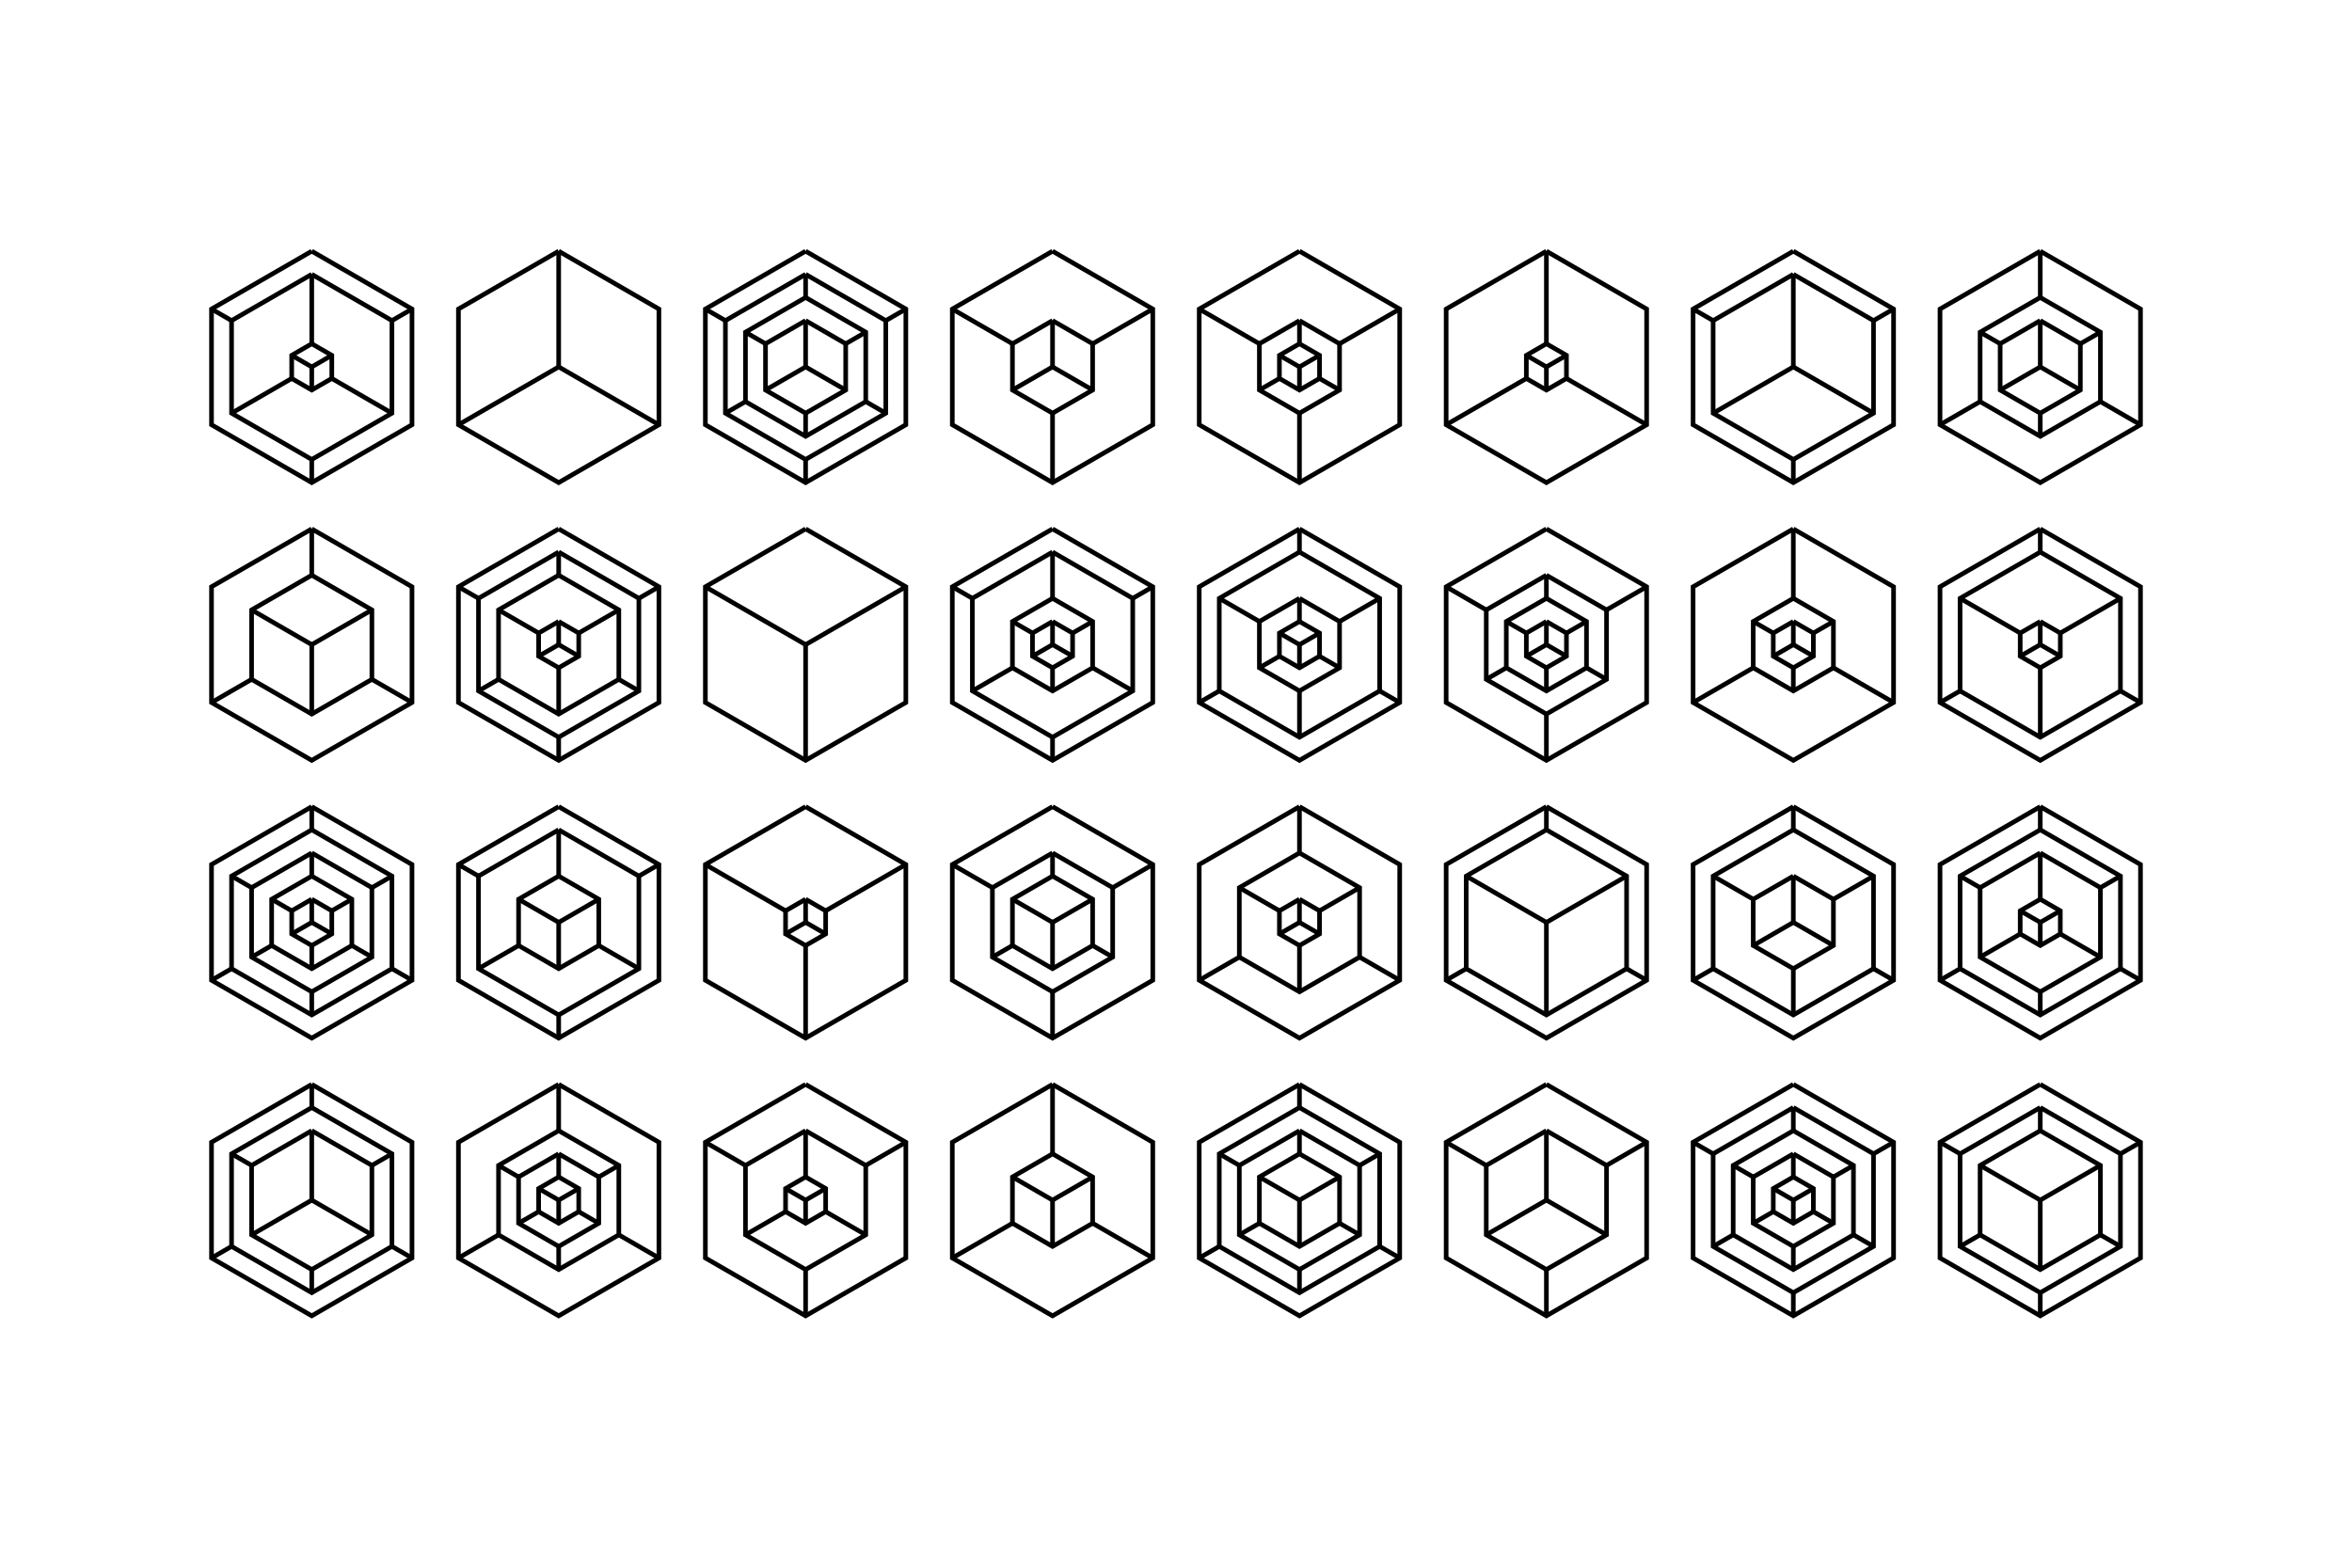 <?xml version="1.0" encoding="UTF-8" standalone="no"?>
<!-- Created with Inkscape (http://www.inkscape.org/) -->

<svg
   xmlns:dc="http://purl.org/dc/elements/1.1/"
   xmlns:cc="http://creativecommons.org/ns#"
   xmlns:rdf="http://www.w3.org/1999/02/22-rdf-syntax-ns#"
   xmlns:svg="http://www.w3.org/2000/svg"
   xmlns="http://www.w3.org/2000/svg"
   xmlns:sodipodi="http://sodipodi.sourceforge.net/DTD/sodipodi-0.dtd"
   xmlns:inkscape="http://www.inkscape.org/namespaces/inkscape"
   width="6in"
   height="4in"
   viewBox="0 0 152.4 101.6"
   version="1.1"
   id="svg8"
   inkscape:version="0.92.4 (5da689c313, 2019-01-14)"
   sodipodi:docname="axidraw_nested_iso.svg">
  <defs
     id="defs2" />
  <sodipodi:namedview
     id="base"
     pagecolor="#ffffff"
     bordercolor="#666666"
     borderopacity="1.0"
     inkscape:pageopacity="0.0"
     inkscape:pageshadow="2"
     inkscape:zoom="4.6536458"
     inkscape:cx="288"
     inkscape:cy="192"
     inkscape:document-units="mm"
     inkscape:current-layer="layer1"
     showgrid="false"
     units="in"
     inkscape:window-width="3840"
     inkscape:window-height="2081"
     inkscape:window-x="-9"
     inkscape:window-y="-9"
     inkscape:window-maximized="1" />
  <g
     inkscape:label="Layer 1"
     inkscape:groupmode="layer"
     id="layer1"
     transform="translate(0,-195.4)">
    <g
       style="fill:none;stroke:#000000;stroke-width:0.3"
       id="g1967"
       transform="translate(1.2,196.178)">
      <polyline
         id="polyline807"
         points="19 15.5 25.495 19.25 25.495 26.75 19 30.5 12.505 26.75 12.505 19.25 19 15.5 " />
      <line
         id="line809"
         y2="24.5"
         x2="19"
         y1="23"
         x1="19" />
      <line
         id="line811"
         y2="22.25"
         x2="20.299"
         y1="23"
         x1="19" />
      <line
         id="line813"
         y2="22.25"
         x2="17.701"
         y1="23"
         x1="19" />
      <polyline
         id="polyline815"
         points="19 21.5 20.299 22.25 20.299 23.75 19 24.5 17.701 23.75 17.701 22.25 19 21.5 " />
      <line
         id="line817"
         y2="17"
         x2="19"
         y1="21.5"
         x1="19" />
      <line
         id="line819"
         y2="26"
         x2="24.196"
         y1="23.75"
         x1="20.299" />
      <line
         id="line821"
         y2="26"
         x2="13.804"
         y1="23.75"
         x1="17.701" />
      <polyline
         id="polyline823"
         points="19 17 24.196 20 24.196 26 19 29 13.804 26 13.804 20 19 17 " />
      <line
         id="line825"
         y2="30.5"
         x2="19"
         y1="29"
         x1="19" />
      <line
         id="line827"
         y2="19.25"
         x2="25.495"
         y1="20"
         x1="24.196" />
      <line
         id="line829"
         y2="19.25"
         x2="12.505"
         y1="20"
         x1="13.804" />
      <polyline
         id="polyline831"
         points="35 15.5 41.495 19.25 41.495 26.75 35 30.5 28.505 26.75 28.505 19.25 35 15.5 " />
      <line
         id="line833"
         y2="15.5"
         x2="35"
         y1="23"
         x1="35" />
      <line
         id="line835"
         y2="26.75"
         x2="41.495"
         y1="23"
         x1="35" />
      <line
         id="line837"
         y2="26.75"
         x2="28.505"
         y1="23"
         x1="35" />
      <polyline
         id="polyline839"
         points="51 15.5 57.495 19.25 57.495 26.75 51 30.5 44.505 26.75 44.505 19.25 51 15.5 " />
      <line
         id="line841"
         y2="20"
         x2="51"
         y1="23"
         x1="51" />
      <line
         id="line843"
         y2="24.5"
         x2="53.598"
         y1="23"
         x1="51" />
      <line
         id="line845"
         y2="24.5"
         x2="48.402"
         y1="23"
         x1="51" />
      <polyline
         id="polyline847"
         points="51 20 53.598 21.5 53.598 24.5 51 26 48.402 24.5 48.402 21.5 51 20 " />
      <line
         id="line849"
         y2="27.5"
         x2="51"
         y1="26"
         x1="51" />
      <line
         id="line851"
         y2="20.75"
         x2="54.897"
         y1="21.5"
         x1="53.598" />
      <line
         id="line853"
         y2="20.75"
         x2="47.103"
         y1="21.5"
         x1="48.402" />
      <polyline
         id="polyline855"
         points="51 18.5 54.897 20.75 54.897 25.25 51 27.5 47.103 25.25 47.103 20.75 51 18.5 " />
      <line
         id="line857"
         y2="17"
         x2="51"
         y1="18.5"
         x1="51" />
      <line
         id="line859"
         y2="26"
         x2="56.196"
         y1="25.25"
         x1="54.897" />
      <line
         id="line861"
         y2="26"
         x2="45.804"
         y1="25.25"
         x1="47.103" />
      <polyline
         id="polyline863"
         points="51 17 56.196 20 56.196 26 51 29 45.804 26 45.804 20 51 17 " />
      <line
         id="line865"
         y2="30.5"
         x2="51"
         y1="29"
         x1="51" />
      <line
         id="line867"
         y2="19.25"
         x2="57.495"
         y1="20"
         x1="56.196" />
      <line
         id="line869"
         y2="19.25"
         x2="44.505"
         y1="20"
         x1="45.804" />
      <polyline
         id="polyline871"
         points="67 15.5 73.495 19.25 73.495 26.75 67 30.5 60.505 26.75 60.505 19.25 67 15.5 " />
      <line
         id="line873"
         y2="20"
         x2="67"
         y1="23"
         x1="67" />
      <line
         id="line875"
         y2="24.5"
         x2="69.598"
         y1="23"
         x1="67" />
      <line
         id="line877"
         y2="24.5"
         x2="64.402"
         y1="23"
         x1="67" />
      <polyline
         id="polyline879"
         points="67 20 69.598 21.5 69.598 24.5 67 26 64.402 24.5 64.402 21.5 67 20 " />
      <line
         id="line881"
         y2="30.5"
         x2="67"
         y1="26"
         x1="67" />
      <line
         id="line883"
         y2="19.25"
         x2="73.495"
         y1="21.5"
         x1="69.598" />
      <line
         id="line885"
         y2="19.25"
         x2="60.505"
         y1="21.5"
         x1="64.402" />
      <polyline
         id="polyline887"
         points="83 15.5 89.495 19.25 89.495 26.75 83 30.5 76.505 26.75 76.505 19.25 83 15.5 " />
      <line
         id="line889"
         y2="24.5"
         x2="83"
         y1="23"
         x1="83" />
      <line
         id="line891"
         y2="22.25"
         x2="84.299"
         y1="23"
         x1="83" />
      <line
         id="line893"
         y2="22.25"
         x2="81.701"
         y1="23"
         x1="83" />
      <polyline
         id="polyline895"
         points="83 21.5 84.299 22.25 84.299 23.75 83 24.5 81.701 23.75 81.701 22.25 83 21.5 " />
      <line
         id="line897"
         y2="20"
         x2="83"
         y1="21.5"
         x1="83" />
      <line
         id="line899"
         y2="24.5"
         x2="85.598"
         y1="23.75"
         x1="84.299" />
      <line
         id="line901"
         y2="24.5"
         x2="80.402"
         y1="23.75"
         x1="81.701" />
      <polyline
         id="polyline903"
         points="83 20 85.598 21.5 85.598 24.5 83 26 80.402 24.5 80.402 21.5 83 20 " />
      <line
         id="line905"
         y2="30.5"
         x2="83"
         y1="26"
         x1="83" />
      <line
         id="line907"
         y2="19.25"
         x2="89.495"
         y1="21.5"
         x1="85.598" />
      <line
         id="line909"
         y2="19.25"
         x2="76.505"
         y1="21.5"
         x1="80.402" />
      <polyline
         id="polyline911"
         points="99 15.5 105.495 19.25 105.495 26.75 99 30.5 92.505 26.75 92.505 19.25 99 15.5 " />
      <line
         id="line913"
         y2="24.5"
         x2="99"
         y1="23"
         x1="99" />
      <line
         id="line915"
         y2="22.25"
         x2="100.299"
         y1="23"
         x1="99" />
      <line
         id="line917"
         y2="22.25"
         x2="97.701"
         y1="23"
         x1="99" />
      <polyline
         id="polyline919"
         points="99 21.5 100.299 22.25 100.299 23.75 99 24.5 97.701 23.75 97.701 22.25 99 21.5 " />
      <line
         id="line921"
         y2="15.5"
         x2="99"
         y1="21.5"
         x1="99" />
      <line
         id="line923"
         y2="26.75"
         x2="105.495"
         y1="23.75"
         x1="100.299" />
      <line
         id="line925"
         y2="26.75"
         x2="92.505"
         y1="23.75"
         x1="97.701" />
      <polyline
         id="polyline927"
         points="115 15.5 121.495 19.25 121.495 26.75 115 30.5 108.505 26.75 108.505 19.25 115 15.5 " />
      <line
         id="line929"
         y2="17"
         x2="115"
         y1="23"
         x1="115" />
      <line
         id="line931"
         y2="26"
         x2="120.196"
         y1="23"
         x1="115" />
      <line
         id="line933"
         y2="26"
         x2="109.804"
         y1="23"
         x1="115" />
      <polyline
         id="polyline935"
         points="115 17 120.196 20 120.196 26 115 29 109.804 26 109.804 20 115 17 " />
      <line
         id="line937"
         y2="30.5"
         x2="115"
         y1="29"
         x1="115" />
      <line
         id="line939"
         y2="19.25"
         x2="121.495"
         y1="20"
         x1="120.196" />
      <line
         id="line941"
         y2="19.25"
         x2="108.505"
         y1="20"
         x1="109.804" />
      <polyline
         id="polyline943"
         points="131 15.5 137.495 19.25 137.495 26.75 131 30.5 124.505 26.75 124.505 19.25 131 15.5 " />
      <line
         id="line945"
         y2="20"
         x2="131"
         y1="23"
         x1="131" />
      <line
         id="line947"
         y2="24.5"
         x2="133.598"
         y1="23"
         x1="131" />
      <line
         id="line949"
         y2="24.5"
         x2="128.402"
         y1="23"
         x1="131" />
      <polyline
         id="polyline951"
         points="131 20 133.598 21.5 133.598 24.5 131 26 128.402 24.5 128.402 21.5 131 20 " />
      <line
         id="line953"
         y2="27.5"
         x2="131"
         y1="26"
         x1="131" />
      <line
         id="line955"
         y2="20.75"
         x2="134.897"
         y1="21.5"
         x1="133.598" />
      <line
         id="line957"
         y2="20.75"
         x2="127.103"
         y1="21.5"
         x1="128.402" />
      <polyline
         id="polyline959"
         points="131 18.5 134.897 20.75 134.897 25.25 131 27.5 127.103 25.25 127.103 20.75 131 18.5 " />
      <line
         id="line961"
         y2="15.5"
         x2="131"
         y1="18.5"
         x1="131" />
      <line
         id="line963"
         y2="26.75"
         x2="137.495"
         y1="25.25"
         x1="134.897" />
      <line
         id="line965"
         y2="26.75"
         x2="124.505"
         y1="25.25"
         x1="127.103" />
      <polyline
         id="polyline967"
         points="19 33.5 25.495 37.25 25.495 44.75 19 48.5 12.505 44.75 12.505 37.25 19 33.5 " />
      <line
         id="line969"
         y2="45.5"
         x2="19"
         y1="41"
         x1="19" />
      <line
         id="line971"
         y2="38.75"
         x2="22.897"
         y1="41"
         x1="19" />
      <line
         id="line973"
         y2="38.75"
         x2="15.103"
         y1="41"
         x1="19" />
      <polyline
         id="polyline975"
         points="19 36.5 22.897 38.75 22.897 43.25 19 45.5 15.103 43.25 15.103 38.75 19 36.5 " />
      <line
         id="line977"
         y2="33.5"
         x2="19"
         y1="36.5"
         x1="19" />
      <line
         id="line979"
         y2="44.75"
         x2="25.495"
         y1="43.25"
         x1="22.897" />
      <line
         id="line981"
         y2="44.75"
         x2="12.505"
         y1="43.25"
         x1="15.103" />
      <polyline
         id="polyline983"
         points="35 33.5 41.495 37.25 41.495 44.75 35 48.5 28.505 44.75 28.505 37.25 35 33.5 " />
      <line
         id="line985"
         y2="39.5"
         x2="35"
         y1="41"
         x1="35" />
      <line
         id="line987"
         y2="41.75"
         x2="36.299"
         y1="41"
         x1="35" />
      <line
         id="line989"
         y2="41.75"
         x2="33.701"
         y1="41"
         x1="35" />
      <polyline
         id="polyline991"
         points="35 39.5 36.299 40.25 36.299 41.75 35 42.5 33.701 41.75 33.701 40.25 35 39.5 " />
      <line
         id="line993"
         y2="45.5"
         x2="35"
         y1="42.5"
         x1="35" />
      <line
         id="line995"
         y2="38.75"
         x2="38.897"
         y1="40.25"
         x1="36.299" />
      <line
         id="line997"
         y2="38.75"
         x2="31.103"
         y1="40.25"
         x1="33.701" />
      <polyline
         id="polyline999"
         points="35 36.5 38.897 38.75 38.897 43.25 35 45.5 31.103 43.25 31.103 38.75 35 36.5 " />
      <line
         id="line1001"
         y2="35"
         x2="35"
         y1="36.5"
         x1="35" />
      <line
         id="line1003"
         y2="44"
         x2="40.196"
         y1="43.25"
         x1="38.897" />
      <line
         id="line1005"
         y2="44"
         x2="29.804"
         y1="43.25"
         x1="31.103" />
      <polyline
         id="polyline1007"
         points="35 35 40.196 38 40.196 44 35 47 29.804 44 29.804 38 35 35 " />
      <line
         id="line1009"
         y2="48.5"
         x2="35"
         y1="47"
         x1="35" />
      <line
         id="line1011"
         y2="37.25"
         x2="41.495"
         y1="38"
         x1="40.196" />
      <line
         id="line1013"
         y2="37.25"
         x2="28.505"
         y1="38"
         x1="29.804" />
      <polyline
         id="polyline1015"
         points="51 33.5 57.495 37.25 57.495 44.75 51 48.5 44.505 44.75 44.505 37.25 51 33.5 " />
      <line
         id="line1017"
         y2="48.5"
         x2="51"
         y1="41"
         x1="51" />
      <line
         id="line1019"
         y2="37.25"
         x2="57.495"
         y1="41"
         x1="51" />
      <line
         id="line1021"
         y2="37.25"
         x2="44.505"
         y1="41"
         x1="51" />
      <polyline
         id="polyline1023"
         points="67 33.5 73.495 37.25 73.495 44.75 67 48.5 60.505 44.75 60.505 37.25 67 33.5 " />
      <line
         id="line1025"
         y2="39.5"
         x2="67"
         y1="41"
         x1="67" />
      <line
         id="line1027"
         y2="41.75"
         x2="68.299"
         y1="41"
         x1="67" />
      <line
         id="line1029"
         y2="41.75"
         x2="65.701"
         y1="41"
         x1="67" />
      <polyline
         id="polyline1031"
         points="67 39.5 68.299 40.25 68.299 41.75 67 42.5 65.701 41.75 65.701 40.25 67 39.5 " />
      <line
         id="line1033"
         y2="44"
         x2="67"
         y1="42.5"
         x1="67" />
      <line
         id="line1035"
         y2="39.5"
         x2="69.598"
         y1="40.25"
         x1="68.299" />
      <line
         id="line1037"
         y2="39.5"
         x2="64.402"
         y1="40.25"
         x1="65.701" />
      <polyline
         id="polyline1039"
         points="67 38 69.598 39.5 69.598 42.5 67 44 64.402 42.5 64.402 39.5 67 38 " />
      <line
         id="line1041"
         y2="35"
         x2="67"
         y1="38"
         x1="67" />
      <line
         id="line1043"
         y2="44"
         x2="72.196"
         y1="42.5"
         x1="69.598" />
      <line
         id="line1045"
         y2="44"
         x2="61.804"
         y1="42.5"
         x1="64.402" />
      <polyline
         id="polyline1047"
         points="67 35 72.196 38 72.196 44 67 47 61.804 44 61.804 38 67 35 " />
      <line
         id="line1049"
         y2="48.5"
         x2="67"
         y1="47"
         x1="67" />
      <line
         id="line1051"
         y2="37.25"
         x2="73.495"
         y1="38"
         x1="72.196" />
      <line
         id="line1053"
         y2="37.25"
         x2="60.505"
         y1="38"
         x1="61.804" />
      <polyline
         id="polyline1055"
         points="83 33.5 89.495 37.25 89.495 44.75 83 48.5 76.505 44.75 76.505 37.25 83 33.5 " />
      <line
         id="line1057"
         y2="42.5"
         x2="83"
         y1="41"
         x1="83" />
      <line
         id="line1059"
         y2="40.25"
         x2="84.299"
         y1="41"
         x1="83" />
      <line
         id="line1061"
         y2="40.25"
         x2="81.701"
         y1="41"
         x1="83" />
      <polyline
         id="polyline1063"
         points="83 39.5 84.299 40.25 84.299 41.75 83 42.5 81.701 41.75 81.701 40.25 83 39.5 " />
      <line
         id="line1065"
         y2="38"
         x2="83"
         y1="39.5"
         x1="83" />
      <line
         id="line1067"
         y2="42.5"
         x2="85.598"
         y1="41.75"
         x1="84.299" />
      <line
         id="line1069"
         y2="42.5"
         x2="80.402"
         y1="41.75"
         x1="81.701" />
      <polyline
         id="polyline1071"
         points="83 38 85.598 39.5 85.598 42.5 83 44 80.402 42.5 80.402 39.5 83 38 " />
      <line
         id="line1073"
         y2="47"
         x2="83"
         y1="44"
         x1="83" />
      <line
         id="line1075"
         y2="38"
         x2="88.196"
         y1="39.5"
         x1="85.598" />
      <line
         id="line1077"
         y2="38"
         x2="77.804"
         y1="39.5"
         x1="80.402" />
      <polyline
         id="polyline1079"
         points="83 35 88.196 38 88.196 44 83 47 77.804 44 77.804 38 83 35 " />
      <line
         id="line1081"
         y2="33.5"
         x2="83"
         y1="35"
         x1="83" />
      <line
         id="line1083"
         y2="44.75"
         x2="89.495"
         y1="44"
         x1="88.196" />
      <line
         id="line1085"
         y2="44.75"
         x2="76.505"
         y1="44"
         x1="77.804" />
      <polyline
         id="polyline1087"
         points="99 33.5 105.495 37.25 105.495 44.75 99 48.5 92.505 44.75 92.505 37.25 99 33.5 " />
      <line
         id="line1089"
         y2="39.5"
         x2="99"
         y1="41"
         x1="99" />
      <line
         id="line1091"
         y2="41.75"
         x2="100.299"
         y1="41"
         x1="99" />
      <line
         id="line1093"
         y2="41.75"
         x2="97.701"
         y1="41"
         x1="99" />
      <polyline
         id="polyline1095"
         points="99 39.5 100.299 40.25 100.299 41.75 99 42.5 97.701 41.75 97.701 40.25 99 39.5 " />
      <line
         id="line1097"
         y2="44"
         x2="99"
         y1="42.5"
         x1="99" />
      <line
         id="line1099"
         y2="39.5"
         x2="101.598"
         y1="40.25"
         x1="100.299" />
      <line
         id="line1101"
         y2="39.5"
         x2="96.402"
         y1="40.25"
         x1="97.701" />
      <polyline
         id="polyline1103"
         points="99 38 101.598 39.5 101.598 42.5 99 44 96.402 42.5 96.402 39.5 99 38 " />
      <line
         id="line1105"
         y2="36.5"
         x2="99"
         y1="38"
         x1="99" />
      <line
         id="line1107"
         y2="43.25"
         x2="102.897"
         y1="42.5"
         x1="101.598" />
      <line
         id="line1109"
         y2="43.25"
         x2="95.103"
         y1="42.5"
         x1="96.402" />
      <polyline
         id="polyline1111"
         points="99 36.5 102.897 38.75 102.897 43.25 99 45.5 95.103 43.25 95.103 38.75 99 36.5 " />
      <line
         id="line1113"
         y2="48.5"
         x2="99"
         y1="45.5"
         x1="99" />
      <line
         id="line1115"
         y2="37.25"
         x2="105.495"
         y1="38.75"
         x1="102.897" />
      <line
         id="line1117"
         y2="37.25"
         x2="92.505"
         y1="38.75"
         x1="95.103" />
      <polyline
         id="polyline1119"
         points="115 33.5 121.495 37.25 121.495 44.75 115 48.5 108.505 44.75 108.505 37.25 115 33.5 " />
      <line
         id="line1121"
         y2="39.5"
         x2="115"
         y1="41"
         x1="115" />
      <line
         id="line1123"
         y2="41.75"
         x2="116.299"
         y1="41"
         x1="115" />
      <line
         id="line1125"
         y2="41.75"
         x2="113.701"
         y1="41"
         x1="115" />
      <polyline
         id="polyline1127"
         points="115 39.5 116.299 40.25 116.299 41.75 115 42.5 113.701 41.75 113.701 40.25 115 39.5 " />
      <line
         id="line1129"
         y2="44"
         x2="115"
         y1="42.5"
         x1="115" />
      <line
         id="line1131"
         y2="39.5"
         x2="117.598"
         y1="40.25"
         x1="116.299" />
      <line
         id="line1133"
         y2="39.5"
         x2="112.402"
         y1="40.25"
         x1="113.701" />
      <polyline
         id="polyline1135"
         points="115 38 117.598 39.5 117.598 42.5 115 44 112.402 42.5 112.402 39.5 115 38 " />
      <line
         id="line1137"
         y2="33.5"
         x2="115"
         y1="38"
         x1="115" />
      <line
         id="line1139"
         y2="44.75"
         x2="121.495"
         y1="42.5"
         x1="117.598" />
      <line
         id="line1141"
         y2="44.75"
         x2="108.505"
         y1="42.5"
         x1="112.402" />
      <polyline
         id="polyline1143"
         points="131 33.5 137.495 37.25 137.495 44.75 131 48.5 124.505 44.75 124.505 37.25 131 33.5 " />
      <line
         id="line1145"
         y2="39.5"
         x2="131"
         y1="41"
         x1="131" />
      <line
         id="line1147"
         y2="41.75"
         x2="132.299"
         y1="41"
         x1="131" />
      <line
         id="line1149"
         y2="41.75"
         x2="129.701"
         y1="41"
         x1="131" />
      <polyline
         id="polyline1151"
         points="131 39.5 132.299 40.25 132.299 41.75 131 42.5 129.701 41.75 129.701 40.25 131 39.5 " />
      <line
         id="line1153"
         y2="47"
         x2="131"
         y1="42.5"
         x1="131" />
      <line
         id="line1155"
         y2="38"
         x2="136.196"
         y1="40.25"
         x1="132.299" />
      <line
         id="line1157"
         y2="38"
         x2="125.804"
         y1="40.25"
         x1="129.701" />
      <polyline
         id="polyline1159"
         points="131 35 136.196 38 136.196 44 131 47 125.804 44 125.804 38 131 35 " />
      <line
         id="line1161"
         y2="33.5"
         x2="131"
         y1="35"
         x1="131" />
      <line
         id="line1163"
         y2="44.75"
         x2="137.495"
         y1="44"
         x1="136.196" />
      <line
         id="line1165"
         y2="44.75"
         x2="124.505"
         y1="44"
         x1="125.804" />
      <polyline
         id="polyline1167"
         points="19 51.5 25.495 55.25 25.495 62.75 19 66.5 12.505 62.75 12.505 55.25 19 51.5 " />
      <line
         id="line1169"
         y2="57.5"
         x2="19"
         y1="59"
         x1="19" />
      <line
         id="line1171"
         y2="59.75"
         x2="20.299"
         y1="59"
         x1="19" />
      <line
         id="line1173"
         y2="59.75"
         x2="17.701"
         y1="59"
         x1="19" />
      <polyline
         id="polyline1175"
         points="19 57.5 20.299 58.25 20.299 59.75 19 60.5 17.701 59.75 17.701 58.25 19 57.5 " />
      <line
         id="line1177"
         y2="62"
         x2="19"
         y1="60.5"
         x1="19" />
      <line
         id="line1179"
         y2="57.5"
         x2="21.598"
         y1="58.25"
         x1="20.299" />
      <line
         id="line1181"
         y2="57.5"
         x2="16.402"
         y1="58.25"
         x1="17.701" />
      <polyline
         id="polyline1183"
         points="19 56 21.598 57.5 21.598 60.5 19 62 16.402 60.5 16.402 57.5 19 56 " />
      <line
         id="line1185"
         y2="54.5"
         x2="19"
         y1="56"
         x1="19" />
      <line
         id="line1187"
         y2="61.25"
         x2="22.897"
         y1="60.5"
         x1="21.598" />
      <line
         id="line1189"
         y2="61.25"
         x2="15.103"
         y1="60.5"
         x1="16.402" />
      <polyline
         id="polyline1191"
         points="19 54.5 22.897 56.75 22.897 61.25 19 63.5 15.103 61.25 15.103 56.75 19 54.5 " />
      <line
         id="line1193"
         y2="65"
         x2="19"
         y1="63.5"
         x1="19" />
      <line
         id="line1195"
         y2="56"
         x2="24.196"
         y1="56.75"
         x1="22.897" />
      <line
         id="line1197"
         y2="56"
         x2="13.804"
         y1="56.75"
         x1="15.103" />
      <polyline
         id="polyline1199"
         points="19 53 24.196 56 24.196 62 19 65 13.804 62 13.804 56 19 53 " />
      <line
         id="line1201"
         y2="51.5"
         x2="19"
         y1="53"
         x1="19" />
      <line
         id="line1203"
         y2="62.75"
         x2="25.495"
         y1="62"
         x1="24.196" />
      <line
         id="line1205"
         y2="62.75"
         x2="12.505"
         y1="62"
         x1="13.804" />
      <polyline
         id="polyline1207"
         points="35 51.5 41.495 55.25 41.495 62.75 35 66.5 28.505 62.75 28.505 55.25 35 51.5 " />
      <line
         id="line1209"
         y2="62"
         x2="35"
         y1="59"
         x1="35" />
      <line
         id="line1211"
         y2="57.5"
         x2="37.598"
         y1="59"
         x1="35" />
      <line
         id="line1213"
         y2="57.5"
         x2="32.402"
         y1="59"
         x1="35" />
      <polyline
         id="polyline1215"
         points="35 56 37.598 57.5 37.598 60.5 35 62 32.402 60.5 32.402 57.5 35 56 " />
      <line
         id="line1217"
         y2="53"
         x2="35"
         y1="56"
         x1="35" />
      <line
         id="line1219"
         y2="62"
         x2="40.196"
         y1="60.5"
         x1="37.598" />
      <line
         id="line1221"
         y2="62"
         x2="29.804"
         y1="60.5"
         x1="32.402" />
      <polyline
         id="polyline1223"
         points="35 53 40.196 56 40.196 62 35 65 29.804 62 29.804 56 35 53 " />
      <line
         id="line1225"
         y2="66.5"
         x2="35"
         y1="65"
         x1="35" />
      <line
         id="line1227"
         y2="55.25"
         x2="41.495"
         y1="56"
         x1="40.196" />
      <line
         id="line1229"
         y2="55.25"
         x2="28.505"
         y1="56"
         x1="29.804" />
      <polyline
         id="polyline1231"
         points="51 51.5 57.495 55.25 57.495 62.75 51 66.5 44.505 62.75 44.505 55.25 51 51.5 " />
      <line
         id="line1233"
         y2="57.5"
         x2="51"
         y1="59"
         x1="51" />
      <line
         id="line1235"
         y2="59.75"
         x2="52.299"
         y1="59"
         x1="51" />
      <line
         id="line1237"
         y2="59.75"
         x2="49.701"
         y1="59"
         x1="51" />
      <polyline
         id="polyline1239"
         points="51 57.5 52.299 58.25 52.299 59.75 51 60.5 49.701 59.75 49.701 58.25 51 57.5 " />
      <line
         id="line1241"
         y2="66.5"
         x2="51"
         y1="60.5"
         x1="51" />
      <line
         id="line1243"
         y2="55.25"
         x2="57.495"
         y1="58.25"
         x1="52.299" />
      <line
         id="line1245"
         y2="55.25"
         x2="44.505"
         y1="58.25"
         x1="49.701" />
      <polyline
         id="polyline1247"
         points="67 51.5 73.495 55.25 73.495 62.75 67 66.5 60.505 62.75 60.505 55.25 67 51.5 " />
      <line
         id="line1249"
         y2="62"
         x2="67"
         y1="59"
         x1="67" />
      <line
         id="line1251"
         y2="57.5"
         x2="69.598"
         y1="59"
         x1="67" />
      <line
         id="line1253"
         y2="57.5"
         x2="64.402"
         y1="59"
         x1="67" />
      <polyline
         id="polyline1255"
         points="67 56 69.598 57.5 69.598 60.5 67 62 64.402 60.5 64.402 57.5 67 56 " />
      <line
         id="line1257"
         y2="54.5"
         x2="67"
         y1="56"
         x1="67" />
      <line
         id="line1259"
         y2="61.25"
         x2="70.897"
         y1="60.5"
         x1="69.598" />
      <line
         id="line1261"
         y2="61.25"
         x2="63.103"
         y1="60.5"
         x1="64.402" />
      <polyline
         id="polyline1263"
         points="67 54.5 70.897 56.75 70.897 61.25 67 63.5 63.103 61.25 63.103 56.75 67 54.5 " />
      <line
         id="line1265"
         y2="66.5"
         x2="67"
         y1="63.5"
         x1="67" />
      <line
         id="line1267"
         y2="55.25"
         x2="73.495"
         y1="56.75"
         x1="70.897" />
      <line
         id="line1269"
         y2="55.25"
         x2="60.505"
         y1="56.75"
         x1="63.103" />
      <polyline
         id="polyline1271"
         points="83 51.5 89.495 55.25 89.495 62.75 83 66.5 76.505 62.75 76.505 55.25 83 51.5 " />
      <line
         id="line1273"
         y2="57.5"
         x2="83"
         y1="59"
         x1="83" />
      <line
         id="line1275"
         y2="59.75"
         x2="84.299"
         y1="59"
         x1="83" />
      <line
         id="line1277"
         y2="59.75"
         x2="81.701"
         y1="59"
         x1="83" />
      <polyline
         id="polyline1279"
         points="83 57.5 84.299 58.25 84.299 59.75 83 60.5 81.701 59.75 81.701 58.25 83 57.5 " />
      <line
         id="line1281"
         y2="63.5"
         x2="83"
         y1="60.5"
         x1="83" />
      <line
         id="line1283"
         y2="56.75"
         x2="86.897"
         y1="58.25"
         x1="84.299" />
      <line
         id="line1285"
         y2="56.75"
         x2="79.103"
         y1="58.25"
         x1="81.701" />
      <polyline
         id="polyline1287"
         points="83 54.5 86.897 56.75 86.897 61.25 83 63.5 79.103 61.25 79.103 56.75 83 54.5 " />
      <line
         id="line1289"
         y2="51.5"
         x2="83"
         y1="54.5"
         x1="83" />
      <line
         id="line1291"
         y2="62.75"
         x2="89.495"
         y1="61.25"
         x1="86.897" />
      <line
         id="line1293"
         y2="62.75"
         x2="76.505"
         y1="61.25"
         x1="79.103" />
      <polyline
         id="polyline1295"
         points="99 51.5 105.495 55.25 105.495 62.75 99 66.5 92.505 62.75 92.505 55.25 99 51.5 " />
      <line
         id="line1297"
         y2="65"
         x2="99"
         y1="59"
         x1="99" />
      <line
         id="line1299"
         y2="56"
         x2="104.196"
         y1="59"
         x1="99" />
      <line
         id="line1301"
         y2="56"
         x2="93.804"
         y1="59"
         x1="99" />
      <polyline
         id="polyline1303"
         points="99 53 104.196 56 104.196 62 99 65 93.804 62 93.804 56 99 53 " />
      <line
         id="line1305"
         y2="51.5"
         x2="99"
         y1="53"
         x1="99" />
      <line
         id="line1307"
         y2="62.75"
         x2="105.495"
         y1="62"
         x1="104.196" />
      <line
         id="line1309"
         y2="62.75"
         x2="92.505"
         y1="62"
         x1="93.804" />
      <polyline
         id="polyline1311"
         points="115 51.5 121.495 55.25 121.495 62.75 115 66.5 108.505 62.75 108.505 55.25 115 51.5 " />
      <line
         id="line1313"
         y2="56"
         x2="115"
         y1="59"
         x1="115" />
      <line
         id="line1315"
         y2="60.5"
         x2="117.598"
         y1="59"
         x1="115" />
      <line
         id="line1317"
         y2="60.5"
         x2="112.402"
         y1="59"
         x1="115" />
      <polyline
         id="polyline1319"
         points="115 56 117.598 57.5 117.598 60.5 115 62 112.402 60.5 112.402 57.5 115 56 " />
      <line
         id="line1321"
         y2="65"
         x2="115"
         y1="62"
         x1="115" />
      <line
         id="line1323"
         y2="56"
         x2="120.196"
         y1="57.5"
         x1="117.598" />
      <line
         id="line1325"
         y2="56"
         x2="109.804"
         y1="57.5"
         x1="112.402" />
      <polyline
         id="polyline1327"
         points="115 53 120.196 56 120.196 62 115 65 109.804 62 109.804 56 115 53 " />
      <line
         id="line1329"
         y2="51.5"
         x2="115"
         y1="53"
         x1="115" />
      <line
         id="line1331"
         y2="62.75"
         x2="121.495"
         y1="62"
         x1="120.196" />
      <line
         id="line1333"
         y2="62.75"
         x2="108.505"
         y1="62"
         x1="109.804" />
      <polyline
         id="polyline1335"
         points="131 51.5 137.495 55.25 137.495 62.75 131 66.5 124.505 62.75 124.505 55.25 131 51.5 " />
      <line
         id="line1337"
         y2="60.5"
         x2="131"
         y1="59"
         x1="131" />
      <line
         id="line1339"
         y2="58.25"
         x2="132.299"
         y1="59"
         x1="131" />
      <line
         id="line1341"
         y2="58.25"
         x2="129.701"
         y1="59"
         x1="131" />
      <polyline
         id="polyline1343"
         points="131 57.5 132.299 58.25 132.299 59.75 131 60.5 129.701 59.75 129.701 58.25 131 57.5 " />
      <line
         id="line1345"
         y2="54.5"
         x2="131"
         y1="57.5"
         x1="131" />
      <line
         id="line1347"
         y2="61.25"
         x2="134.897"
         y1="59.75"
         x1="132.299" />
      <line
         id="line1349"
         y2="61.25"
         x2="127.103"
         y1="59.75"
         x1="129.701" />
      <polyline
         id="polyline1351"
         points="131 54.5 134.897 56.75 134.897 61.25 131 63.5 127.103 61.25 127.103 56.75 131 54.5 " />
      <line
         id="line1353"
         y2="65"
         x2="131"
         y1="63.5"
         x1="131" />
      <line
         id="line1355"
         y2="56"
         x2="136.196"
         y1="56.75"
         x1="134.897" />
      <line
         id="line1357"
         y2="56"
         x2="125.804"
         y1="56.75"
         x1="127.103" />
      <polyline
         id="polyline1359"
         points="131 53 136.196 56 136.196 62 131 65 125.804 62 125.804 56 131 53 " />
      <line
         id="line1361"
         y2="51.5"
         x2="131"
         y1="53"
         x1="131" />
      <line
         id="line1363"
         y2="62.75"
         x2="137.495"
         y1="62"
         x1="136.196" />
      <line
         id="line1365"
         y2="62.75"
         x2="124.505"
         y1="62"
         x1="125.804" />
      <polyline
         id="polyline1367"
         points="19 69.5 25.495 73.25 25.495 80.75 19 84.5 12.505 80.75 12.505 73.25 19 69.5 " />
      <line
         id="line1369"
         y2="72.5"
         x2="19"
         y1="77"
         x1="19" />
      <line
         id="line1371"
         y2="79.25"
         x2="22.897"
         y1="77"
         x1="19" />
      <line
         id="line1373"
         y2="79.25"
         x2="15.103"
         y1="77"
         x1="19" />
      <polyline
         id="polyline1375"
         points="19 72.5 22.897 74.75 22.897 79.25 19 81.5 15.103 79.25 15.103 74.75 19 72.5 " />
      <line
         id="line1377"
         y2="83"
         x2="19"
         y1="81.5"
         x1="19" />
      <line
         id="line1379"
         y2="74"
         x2="24.196"
         y1="74.75"
         x1="22.897" />
      <line
         id="line1381"
         y2="74"
         x2="13.804"
         y1="74.75"
         x1="15.103" />
      <polyline
         id="polyline1383"
         points="19 71 24.196 74 24.196 80 19 83 13.804 80 13.804 74 19 71 " />
      <line
         id="line1385"
         y2="69.5"
         x2="19"
         y1="71"
         x1="19" />
      <line
         id="line1387"
         y2="80.75"
         x2="25.495"
         y1="80"
         x1="24.196" />
      <line
         id="line1389"
         y2="80.75"
         x2="12.505"
         y1="80"
         x1="13.804" />
      <polyline
         id="polyline1391"
         points="35 69.5 41.495 73.25 41.495 80.75 35 84.5 28.505 80.75 28.505 73.25 35 69.5 " />
      <line
         id="line1393"
         y2="78.5"
         x2="35"
         y1="77"
         x1="35" />
      <line
         id="line1395"
         y2="76.25"
         x2="36.299"
         y1="77"
         x1="35" />
      <line
         id="line1397"
         y2="76.25"
         x2="33.701"
         y1="77"
         x1="35" />
      <polyline
         id="polyline1399"
         points="35 75.5 36.299 76.25 36.299 77.75 35 78.5 33.701 77.75 33.701 76.25 35 75.5 " />
      <line
         id="line1401"
         y2="74"
         x2="35"
         y1="75.5"
         x1="35" />
      <line
         id="line1403"
         y2="78.5"
         x2="37.598"
         y1="77.75"
         x1="36.299" />
      <line
         id="line1405"
         y2="78.5"
         x2="32.402"
         y1="77.75"
         x1="33.701" />
      <polyline
         id="polyline1407"
         points="35 74 37.598 75.5 37.598 78.5 35 80 32.402 78.5 32.402 75.5 35 74 " />
      <line
         id="line1409"
         y2="81.5"
         x2="35"
         y1="80"
         x1="35" />
      <line
         id="line1411"
         y2="74.75"
         x2="38.897"
         y1="75.5"
         x1="37.598" />
      <line
         id="line1413"
         y2="74.75"
         x2="31.103"
         y1="75.5"
         x1="32.402" />
      <polyline
         id="polyline1415"
         points="35 72.5 38.897 74.75 38.897 79.25 35 81.5 31.103 79.25 31.103 74.75 35 72.5 " />
      <line
         id="line1417"
         y2="69.5"
         x2="35"
         y1="72.5"
         x1="35" />
      <line
         id="line1419"
         y2="80.75"
         x2="41.495"
         y1="79.25"
         x1="38.897" />
      <line
         id="line1421"
         y2="80.75"
         x2="28.505"
         y1="79.25"
         x1="31.103" />
      <polyline
         id="polyline1423"
         points="51 69.5 57.495 73.25 57.495 80.75 51 84.5 44.505 80.75 44.505 73.25 51 69.5 " />
      <line
         id="line1425"
         y2="78.5"
         x2="51"
         y1="77"
         x1="51" />
      <line
         id="line1427"
         y2="76.25"
         x2="52.299"
         y1="77"
         x1="51" />
      <line
         id="line1429"
         y2="76.25"
         x2="49.701"
         y1="77"
         x1="51" />
      <polyline
         id="polyline1431"
         points="51 75.5 52.299 76.25 52.299 77.75 51 78.5 49.701 77.75 49.701 76.25 51 75.5 " />
      <line
         id="line1433"
         y2="72.5"
         x2="51"
         y1="75.5"
         x1="51" />
      <line
         id="line1435"
         y2="79.25"
         x2="54.897"
         y1="77.75"
         x1="52.299" />
      <line
         id="line1437"
         y2="79.25"
         x2="47.103"
         y1="77.75"
         x1="49.701" />
      <polyline
         id="polyline1439"
         points="51 72.5 54.897 74.75 54.897 79.25 51 81.5 47.103 79.25 47.103 74.75 51 72.5 " />
      <line
         id="line1441"
         y2="84.5"
         x2="51"
         y1="81.5"
         x1="51" />
      <line
         id="line1443"
         y2="73.25"
         x2="57.495"
         y1="74.75"
         x1="54.897" />
      <line
         id="line1445"
         y2="73.25"
         x2="44.505"
         y1="74.75"
         x1="47.103" />
      <polyline
         id="polyline1447"
         points="67 69.5 73.495 73.25 73.495 80.75 67 84.5 60.505 80.75 60.505 73.25 67 69.5 " />
      <line
         id="line1449"
         y2="80"
         x2="67"
         y1="77"
         x1="67" />
      <line
         id="line1451"
         y2="75.5"
         x2="69.598"
         y1="77"
         x1="67" />
      <line
         id="line1453"
         y2="75.5"
         x2="64.402"
         y1="77"
         x1="67" />
      <polyline
         id="polyline1455"
         points="67 74 69.598 75.5 69.598 78.5 67 80 64.402 78.5 64.402 75.5 67 74 " />
      <line
         id="line1457"
         y2="69.5"
         x2="67"
         y1="74"
         x1="67" />
      <line
         id="line1459"
         y2="80.75"
         x2="73.495"
         y1="78.5"
         x1="69.598" />
      <line
         id="line1461"
         y2="80.75"
         x2="60.505"
         y1="78.5"
         x1="64.402" />
      <polyline
         id="polyline1463"
         points="83 69.5 89.495 73.25 89.495 80.75 83 84.5 76.505 80.75 76.505 73.25 83 69.5 " />
      <line
         id="line1465"
         y2="80"
         x2="83"
         y1="77"
         x1="83" />
      <line
         id="line1467"
         y2="75.5"
         x2="85.598"
         y1="77"
         x1="83" />
      <line
         id="line1469"
         y2="75.5"
         x2="80.402"
         y1="77"
         x1="83" />
      <polyline
         id="polyline1471"
         points="83 74 85.598 75.5 85.598 78.5 83 80 80.402 78.5 80.402 75.5 83 74 " />
      <line
         id="line1473"
         y2="72.5"
         x2="83"
         y1="74"
         x1="83" />
      <line
         id="line1475"
         y2="79.25"
         x2="86.897"
         y1="78.5"
         x1="85.598" />
      <line
         id="line1477"
         y2="79.25"
         x2="79.103"
         y1="78.5"
         x1="80.402" />
      <polyline
         id="polyline1479"
         points="83 72.5 86.897 74.75 86.897 79.25 83 81.5 79.103 79.25 79.103 74.75 83 72.5 " />
      <line
         id="line1481"
         y2="83"
         x2="83"
         y1="81.5"
         x1="83" />
      <line
         id="line1483"
         y2="74"
         x2="88.196"
         y1="74.75"
         x1="86.897" />
      <line
         id="line1485"
         y2="74"
         x2="77.804"
         y1="74.75"
         x1="79.103" />
      <polyline
         id="polyline1487"
         points="83 71 88.196 74 88.196 80 83 83 77.804 80 77.804 74 83 71 " />
      <line
         id="line1489"
         y2="69.5"
         x2="83"
         y1="71"
         x1="83" />
      <line
         id="line1491"
         y2="80.75"
         x2="89.495"
         y1="80"
         x1="88.196" />
      <line
         id="line1493"
         y2="80.75"
         x2="76.505"
         y1="80"
         x1="77.804" />
      <polyline
         id="polyline1495"
         points="99 69.5 105.495 73.25 105.495 80.75 99 84.5 92.505 80.75 92.505 73.25 99 69.5 " />
      <line
         id="line1497"
         y2="72.5"
         x2="99"
         y1="77"
         x1="99" />
      <line
         id="line1499"
         y2="79.25"
         x2="102.897"
         y1="77"
         x1="99" />
      <line
         id="line1501"
         y2="79.25"
         x2="95.103"
         y1="77"
         x1="99" />
      <polyline
         id="polyline1503"
         points="99 72.5 102.897 74.75 102.897 79.25 99 81.5 95.103 79.25 95.103 74.75 99 72.5 " />
      <line
         id="line1505"
         y2="84.5"
         x2="99"
         y1="81.5"
         x1="99" />
      <line
         id="line1507"
         y2="73.25"
         x2="105.495"
         y1="74.75"
         x1="102.897" />
      <line
         id="line1509"
         y2="73.25"
         x2="92.505"
         y1="74.75"
         x1="95.103" />
      <polyline
         id="polyline1511"
         points="115 69.5 121.495 73.25 121.495 80.75 115 84.5 108.505 80.75 108.505 73.25 115 69.5 " />
      <line
         id="line1513"
         y2="78.5"
         x2="115"
         y1="77"
         x1="115" />
      <line
         id="line1515"
         y2="76.25"
         x2="116.299"
         y1="77"
         x1="115" />
      <line
         id="line1517"
         y2="76.25"
         x2="113.701"
         y1="77"
         x1="115" />
      <polyline
         id="polyline1519"
         points="115 75.5 116.299 76.25 116.299 77.75 115 78.5 113.701 77.75 113.701 76.25 115 75.5 " />
      <line
         id="line1521"
         y2="74"
         x2="115"
         y1="75.5"
         x1="115" />
      <line
         id="line1523"
         y2="78.5"
         x2="117.598"
         y1="77.75"
         x1="116.299" />
      <line
         id="line1525"
         y2="78.5"
         x2="112.402"
         y1="77.75"
         x1="113.701" />
      <polyline
         id="polyline1527"
         points="115 74 117.598 75.5 117.598 78.5 115 80 112.402 78.5 112.402 75.5 115 74 " />
      <line
         id="line1529"
         y2="81.5"
         x2="115"
         y1="80"
         x1="115" />
      <line
         id="line1531"
         y2="74.75"
         x2="118.897"
         y1="75.5"
         x1="117.598" />
      <line
         id="line1533"
         y2="74.75"
         x2="111.103"
         y1="75.5"
         x1="112.402" />
      <polyline
         id="polyline1535"
         points="115 72.5 118.897 74.75 118.897 79.25 115 81.5 111.103 79.25 111.103 74.75 115 72.5 " />
      <line
         id="line1537"
         y2="71"
         x2="115"
         y1="72.5"
         x1="115" />
      <line
         id="line1539"
         y2="80"
         x2="120.196"
         y1="79.25"
         x1="118.897" />
      <line
         id="line1541"
         y2="80"
         x2="109.804"
         y1="79.25"
         x1="111.103" />
      <polyline
         id="polyline1543"
         points="115 71 120.196 74 120.196 80 115 83 109.804 80 109.804 74 115 71 " />
      <line
         id="line1545"
         y2="84.5"
         x2="115"
         y1="83"
         x1="115" />
      <line
         id="line1547"
         y2="73.25"
         x2="121.495"
         y1="74"
         x1="120.196" />
      <line
         id="line1549"
         y2="73.25"
         x2="108.505"
         y1="74"
         x1="109.804" />
      <polyline
         id="polyline1551"
         points="131 69.5 137.495 73.25 137.495 80.75 131 84.5 124.505 80.75 124.505 73.25 131 69.5 " />
      <line
         id="line1553"
         y2="81.5"
         x2="131"
         y1="77"
         x1="131" />
      <line
         id="line1555"
         y2="74.75"
         x2="134.897"
         y1="77"
         x1="131" />
      <line
         id="line1557"
         y2="74.75"
         x2="127.103"
         y1="77"
         x1="131" />
      <polyline
         id="polyline1559"
         points="131 72.5 134.897 74.75 134.897 79.25 131 81.5 127.103 79.25 127.103 74.75 131 72.5 " />
      <line
         id="line1561"
         y2="71"
         x2="131"
         y1="72.5"
         x1="131" />
      <line
         id="line1563"
         y2="80"
         x2="136.196"
         y1="79.25"
         x1="134.897" />
      <line
         id="line1565"
         y2="80"
         x2="125.804"
         y1="79.25"
         x1="127.103" />
      <polyline
         id="polyline1567"
         points="131 71 136.196 74 136.196 80 131 83 125.804 80 125.804 74 131 71 " />
      <line
         id="line1569"
         y2="84.5"
         x2="131"
         y1="83"
         x1="131" />
      <line
         id="line1571"
         y2="73.25"
         x2="137.495"
         y1="74"
         x1="136.196" />
      <line
         id="line1573"
         y2="73.25"
         x2="124.505"
         y1="74"
         x1="125.804" />
    </g>
  </g>
  <WCB
     application="Axidraw"
     row="0"
     randseed="0"
     pausedposy="0"
     pausedposx="0"
     lastknownposy="0"
     lastknownposx="0"
     lastpathnc="0"
     lastpath="0"
     node="0"
     layer="0" />
</svg>
